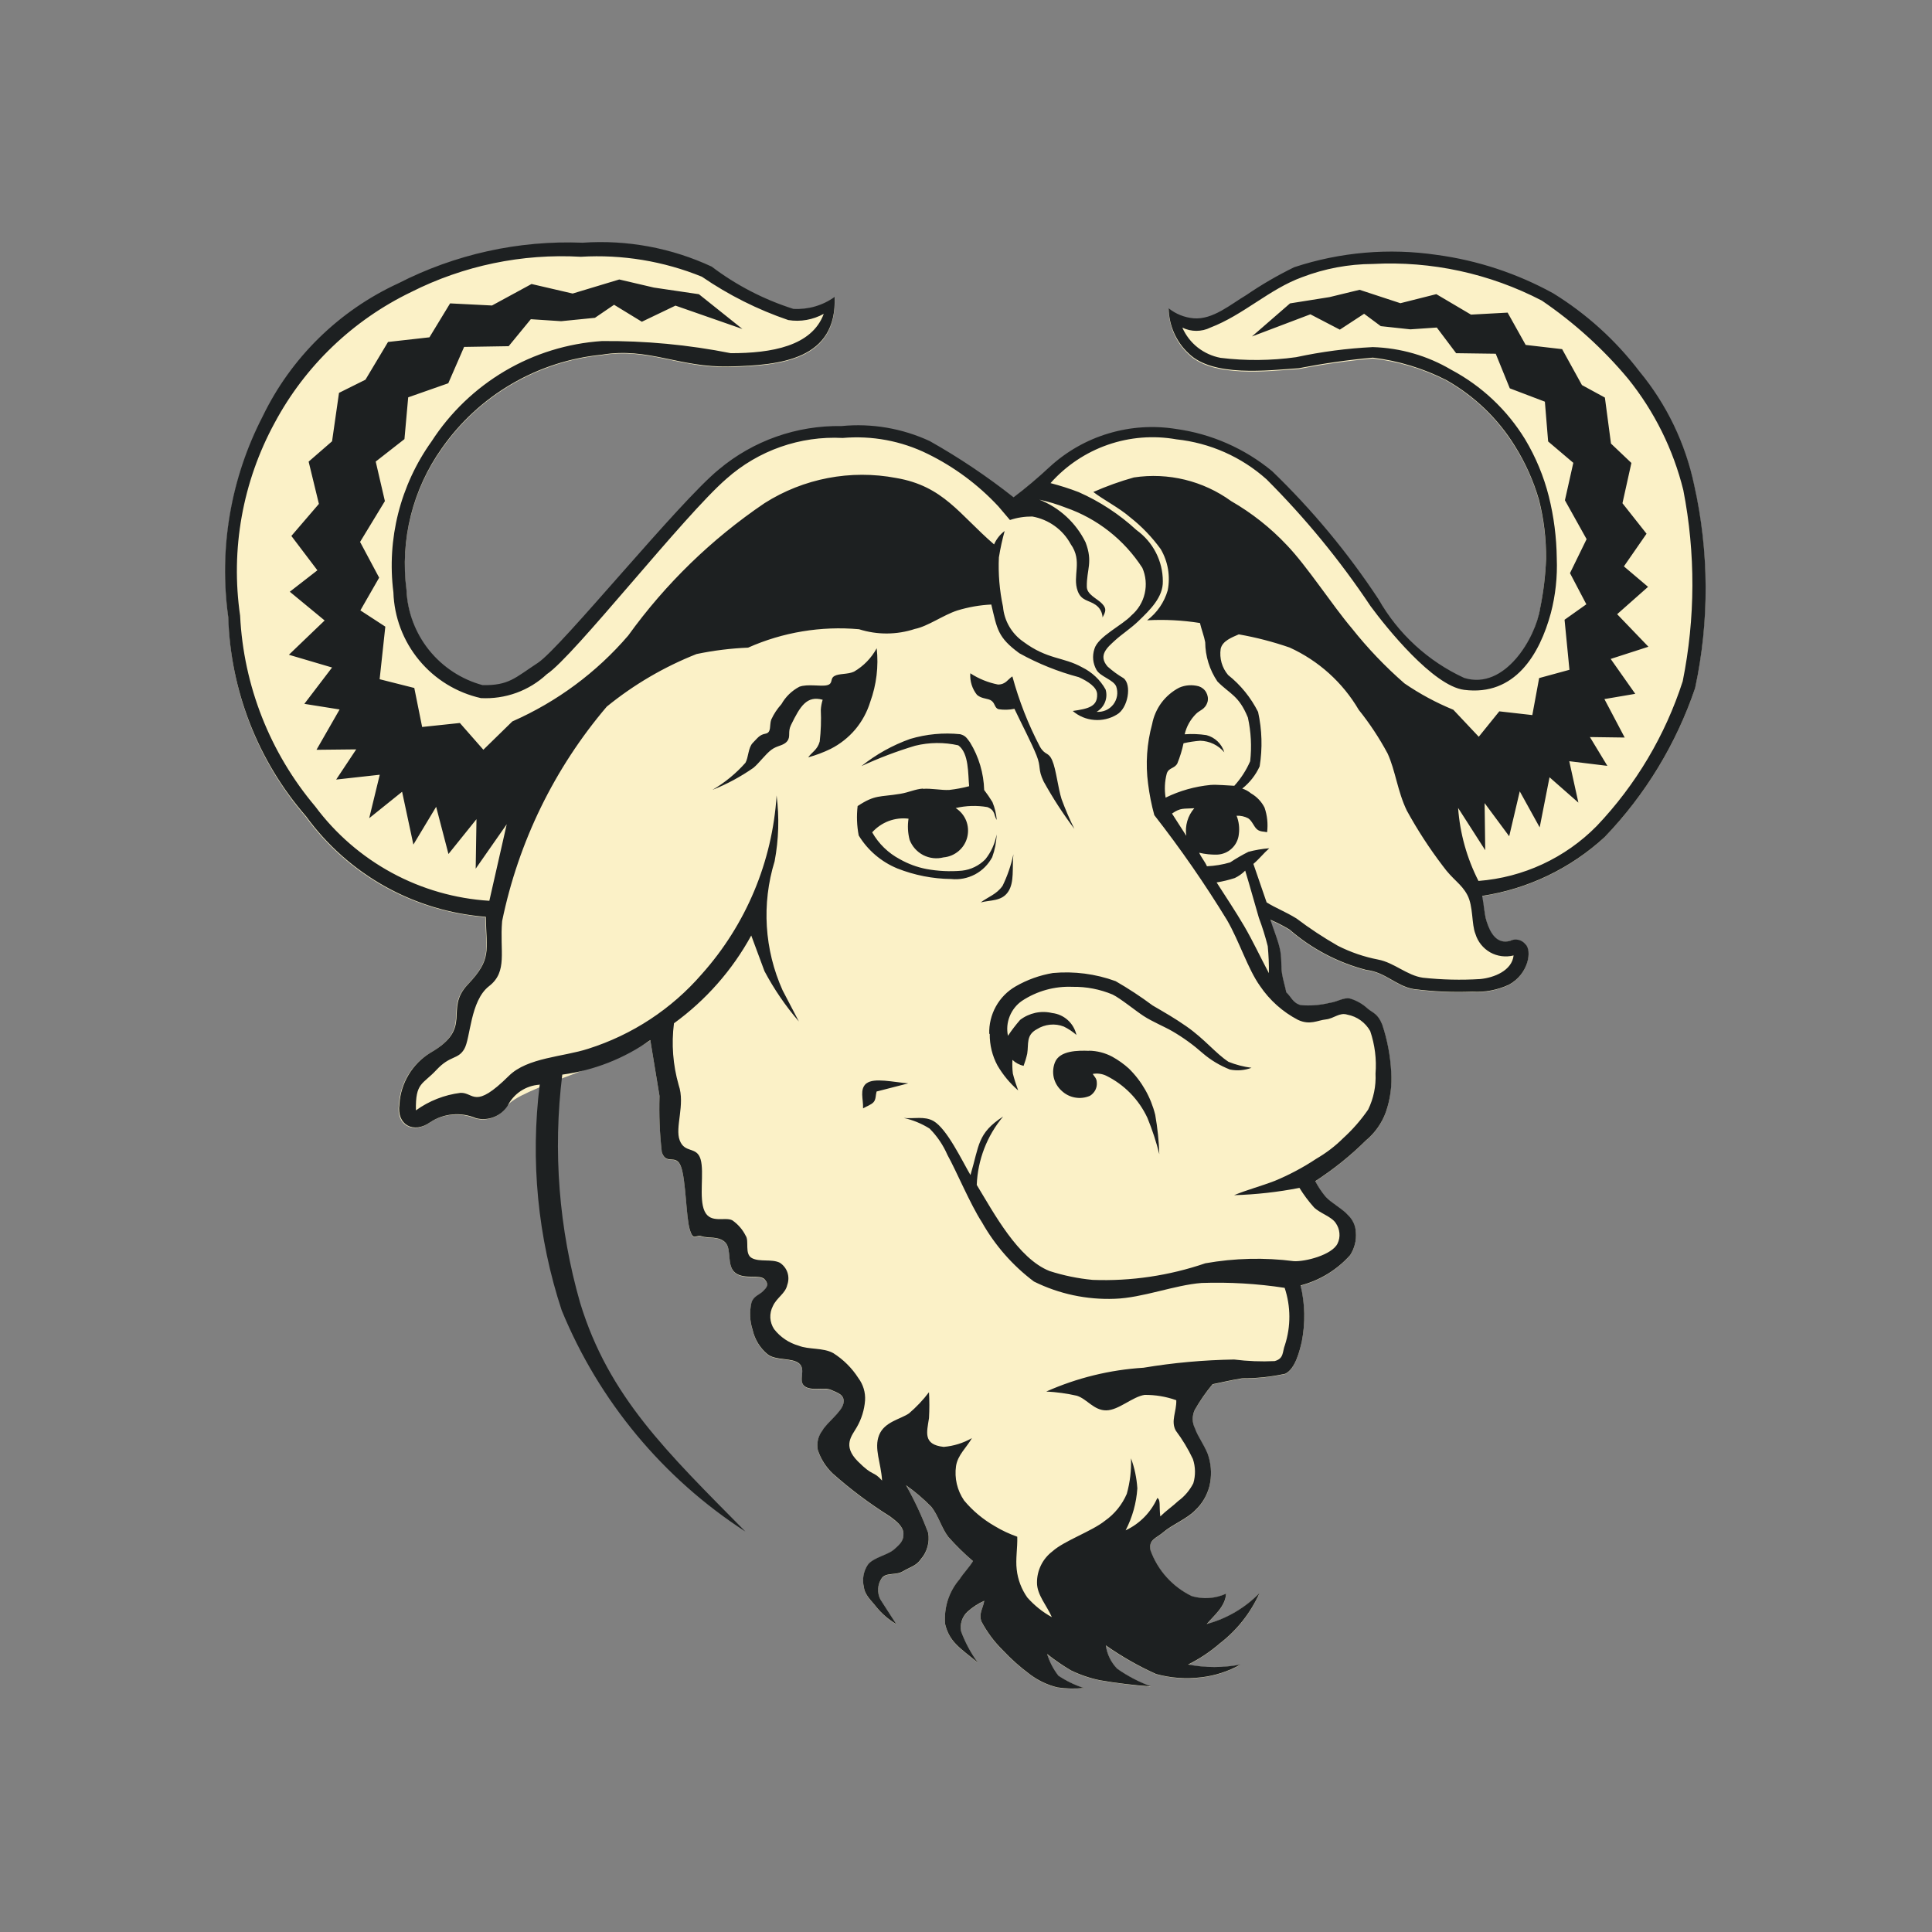 <svg viewBox="0 0 32 32" fill="none" xmlns="http://www.w3.org/2000/svg">
<rect x="0" y="0" width="32" height="32" fill="#808080" stroke="none"/>
<path d="M8.399 18.322C8.344 18.407 8.264 18.473 8.169 18.509C8.075 18.546 7.972 18.552 7.874 18.526C7.751 18.474 7.618 18.453 7.485 18.465C7.352 18.477 7.224 18.522 7.114 18.596C6.846 18.787 6.556 18.642 6.607 18.294C6.618 18.122 6.669 17.955 6.758 17.807C6.847 17.659 6.97 17.535 7.117 17.445C7.846 17.026 7.339 16.734 7.739 16.313C8.139 15.892 8.052 15.763 8.038 15.191C7.451 15.145 6.881 14.973 6.367 14.686C5.854 14.399 5.409 14.004 5.063 13.528C4.27 12.61 3.818 11.447 3.785 10.235C3.626 9.094 3.824 7.933 4.353 6.91C4.822 5.936 5.615 5.155 6.597 4.703C7.54 4.219 8.591 3.987 9.65 4.029C10.385 3.977 11.12 4.114 11.788 4.425C12.196 4.733 12.653 4.97 13.14 5.125C13.384 5.139 13.626 5.069 13.825 4.927C13.866 5.967 12.93 6.057 12.092 6.079C11.255 6.101 10.739 5.755 9.969 5.883C9.441 5.935 8.93 6.101 8.473 6.369C8.015 6.636 7.621 7 7.317 7.436C6.832 8.117 6.623 8.958 6.732 9.787C6.748 10.15 6.878 10.498 7.105 10.781C7.332 11.064 7.643 11.268 7.993 11.363C8.43 11.37 8.527 11.243 8.909 10.994C9.291 10.745 11.241 8.332 11.907 7.789C12.476 7.313 13.197 7.058 13.938 7.071C14.44 7.023 14.944 7.109 15.401 7.321C15.886 7.593 16.35 7.903 16.788 8.247C16.995 8.089 17.195 7.921 17.386 7.743C17.665 7.487 17.998 7.297 18.361 7.188C18.724 7.079 19.106 7.054 19.48 7.114C20.065 7.196 20.616 7.438 21.072 7.814C21.735 8.455 22.326 9.166 22.833 9.936C23.158 10.508 23.654 10.964 24.251 11.239C24.926 11.447 25.434 10.572 25.509 10.088C25.563 9.818 25.596 9.544 25.607 9.27C25.61 8.938 25.57 8.607 25.488 8.285C25.398 7.972 25.264 7.672 25.09 7.396C24.81 6.941 24.419 6.565 23.953 6.302C23.573 6.11 23.161 5.986 22.738 5.938C22.326 5.975 21.918 6.033 21.512 6.112C21.002 6.147 20.088 6.262 19.687 5.867C19.584 5.772 19.502 5.657 19.445 5.528C19.388 5.4 19.358 5.261 19.357 5.121C19.474 5.215 19.617 5.273 19.767 5.287C20.087 5.314 20.386 5.053 20.642 4.902C20.895 4.729 21.161 4.576 21.436 4.441C22.197 4.19 23.006 4.12 23.799 4.238C24.474 4.329 25.127 4.544 25.724 4.873C26.276 5.212 26.761 5.651 27.154 6.168C27.602 6.709 27.912 7.35 28.058 8.037C28.306 9.145 28.311 10.294 28.073 11.404C27.761 12.326 27.249 13.168 26.573 13.87C26.01 14.39 25.304 14.729 24.546 14.843C24.564 14.987 24.589 15.129 24.621 15.27C24.677 15.45 24.786 15.652 25.007 15.588C25.049 15.567 25.097 15.561 25.143 15.571C25.189 15.581 25.231 15.606 25.26 15.643C25.377 15.745 25.316 16.139 24.988 16.316C24.798 16.404 24.589 16.443 24.38 16.43C24.055 16.443 23.731 16.428 23.409 16.386C23.12 16.335 22.947 16.106 22.626 16.07C22.157 15.949 21.722 15.72 21.356 15.402C21.254 15.341 21.148 15.287 21.039 15.24C21.091 15.397 21.16 15.562 21.194 15.713C21.228 15.864 21.214 16.005 21.232 16.126C21.249 16.247 21.283 16.342 21.303 16.44C21.382 16.511 21.407 16.615 21.541 16.653C21.702 16.666 21.863 16.653 22.019 16.615C22.156 16.597 22.247 16.522 22.354 16.543C22.465 16.575 22.567 16.633 22.652 16.711C22.739 16.783 22.819 16.794 22.892 16.974C22.977 17.228 23.028 17.493 23.041 17.761C23.056 17.985 23.026 18.21 22.954 18.422C22.887 18.607 22.772 18.77 22.62 18.895C22.365 19.148 22.085 19.373 21.784 19.568C21.832 19.662 21.891 19.75 21.959 19.831C22.046 19.926 22.242 20.031 22.327 20.132C22.406 20.206 22.452 20.308 22.457 20.415C22.468 20.549 22.434 20.682 22.361 20.794C22.143 21.038 21.858 21.213 21.541 21.296C21.615 21.6 21.622 21.916 21.561 22.223C21.529 22.362 21.457 22.677 21.286 22.759C21.052 22.809 20.813 22.834 20.574 22.834C20.364 22.867 20.247 22.898 20.084 22.931C19.972 23.065 19.872 23.209 19.786 23.361C19.764 23.41 19.753 23.462 19.754 23.515C19.756 23.568 19.769 23.62 19.793 23.668C19.836 23.799 19.98 23.99 20.021 24.144C20.065 24.298 20.068 24.461 20.032 24.617C19.994 24.771 19.912 24.911 19.797 25.02C19.665 25.157 19.406 25.265 19.278 25.375C19.149 25.485 19.02 25.499 19.055 25.683C19.176 26.015 19.421 26.287 19.739 26.441C19.927 26.497 20.129 26.482 20.308 26.399C20.294 26.615 20.108 26.76 19.986 26.903C20.319 26.813 20.621 26.636 20.861 26.389C20.715 26.718 20.489 27.005 20.203 27.224C20.044 27.363 19.867 27.48 19.678 27.575C19.965 27.629 20.259 27.629 20.545 27.575C20.343 27.688 20.12 27.76 19.89 27.786C19.641 27.816 19.388 27.797 19.146 27.73C18.855 27.599 18.576 27.441 18.314 27.257C18.334 27.403 18.401 27.539 18.504 27.644C18.678 27.764 18.865 27.862 19.063 27.936C18.781 27.916 18.5 27.883 18.221 27.834C18.052 27.801 17.889 27.745 17.735 27.669C17.598 27.589 17.466 27.498 17.342 27.399C17.383 27.529 17.447 27.651 17.53 27.758C17.66 27.845 17.802 27.913 17.95 27.961C17.805 27.976 17.658 27.972 17.513 27.952C17.349 27.912 17.195 27.839 17.061 27.737C16.896 27.617 16.744 27.481 16.605 27.332C16.465 27.194 16.347 27.036 16.256 26.861C16.205 26.727 16.286 26.632 16.301 26.517C16.199 26.564 16.105 26.626 16.023 26.701C15.979 26.742 15.947 26.793 15.929 26.85C15.911 26.906 15.908 26.967 15.919 27.025C15.988 27.209 16.08 27.382 16.195 27.54C15.894 27.294 15.726 27.2 15.654 26.902C15.643 26.77 15.658 26.635 15.698 26.508C15.739 26.381 15.805 26.264 15.892 26.162C15.958 26.058 16.056 25.961 16.117 25.86C15.972 25.737 15.836 25.604 15.71 25.461C15.593 25.31 15.544 25.104 15.425 24.96C15.297 24.829 15.157 24.709 15.007 24.604C15.15 24.856 15.273 25.119 15.374 25.391C15.388 25.469 15.384 25.548 15.363 25.624C15.342 25.7 15.305 25.77 15.253 25.829C15.18 25.939 15.064 25.964 14.953 26.031C14.841 26.098 14.67 26.046 14.603 26.146C14.568 26.197 14.548 26.256 14.544 26.318C14.541 26.38 14.554 26.441 14.582 26.496L14.845 26.903C14.718 26.828 14.605 26.731 14.512 26.616C14.438 26.517 14.324 26.426 14.309 26.292C14.294 26.229 14.291 26.164 14.303 26.101C14.313 26.037 14.337 25.977 14.373 25.922C14.46 25.803 14.697 25.763 14.804 25.671C14.911 25.579 14.97 25.52 14.964 25.401C14.958 25.282 14.841 25.198 14.743 25.123C14.406 24.912 14.088 24.673 13.791 24.41C13.678 24.302 13.594 24.169 13.546 24.022C13.534 23.966 13.535 23.909 13.548 23.853C13.561 23.797 13.585 23.745 13.62 23.7C13.693 23.568 13.941 23.392 13.97 23.249C13.999 23.107 13.875 23.074 13.762 23.025C13.649 22.976 13.433 23.051 13.324 22.963C13.216 22.876 13.355 22.691 13.237 22.59C13.119 22.488 12.847 22.545 12.712 22.436C12.588 22.332 12.501 22.191 12.466 22.034C12.419 21.89 12.412 21.736 12.445 21.589C12.478 21.474 12.576 21.454 12.635 21.394C12.693 21.335 12.746 21.286 12.666 21.198C12.587 21.109 12.329 21.203 12.181 21.089C12.032 20.975 12.123 20.704 12.018 20.588C11.913 20.473 11.724 20.519 11.625 20.483C11.526 20.446 11.486 20.575 11.425 20.371C11.365 20.166 11.363 19.557 11.28 19.33C11.198 19.104 11.037 19.314 10.963 19.089C10.927 18.781 10.914 18.471 10.925 18.161L10.772 17.233C10.239 17.591 8.558 18.051 8.409 18.312" fill="#FBF1C7"/>
<path d="M16.545 9.226C16.532 9.502 16.555 9.779 16.613 10.05C16.623 10.165 16.658 10.276 16.716 10.376C16.774 10.475 16.852 10.561 16.947 10.627C17.351 10.928 17.61 10.878 17.922 11.052C18.086 11.132 18.223 11.26 18.312 11.42C18.333 11.489 18.329 11.564 18.302 11.631C18.275 11.698 18.226 11.754 18.163 11.79C18.216 11.794 18.268 11.785 18.317 11.764C18.365 11.743 18.407 11.71 18.44 11.668C18.472 11.626 18.493 11.577 18.502 11.525C18.51 11.473 18.505 11.419 18.488 11.37C18.442 11.258 18.225 11.208 18.161 11.095C18.132 11.043 18.113 10.986 18.107 10.927C18.101 10.867 18.108 10.807 18.126 10.751C18.182 10.544 18.591 10.356 18.739 10.194C18.85 10.099 18.928 9.972 18.96 9.83C18.993 9.688 18.979 9.539 18.921 9.406C18.621 8.941 18.174 8.589 17.652 8.408C17.51 8.352 17.364 8.308 17.215 8.276C17.549 8.408 17.822 8.66 17.98 8.982C18.106 9.31 17.997 9.433 18.001 9.717C18.001 9.85 18.176 9.915 18.254 9.999C18.332 10.083 18.315 10.126 18.262 10.226C18.26 10.185 18.249 10.145 18.229 10.109C18.21 10.073 18.182 10.043 18.148 10.019C18.034 9.938 17.911 9.955 17.85 9.789C17.757 9.536 17.937 9.297 17.734 9.012C17.669 8.893 17.579 8.79 17.468 8.711C17.358 8.632 17.232 8.579 17.098 8.555C16.972 8.554 16.847 8.573 16.728 8.613L16.536 8.387C16.202 8.028 15.805 7.733 15.364 7.517C14.928 7.302 14.442 7.212 13.958 7.254C13.252 7.217 12.561 7.46 12.033 7.929C11.326 8.541 9.502 10.875 9.058 11.166C8.912 11.302 8.74 11.408 8.552 11.476C8.364 11.544 8.165 11.573 7.966 11.563C7.564 11.473 7.204 11.252 6.942 10.935C6.679 10.618 6.529 10.222 6.516 9.811C6.404 8.928 6.63 8.035 7.148 7.311C7.456 6.834 7.872 6.435 8.361 6.146C8.851 5.857 9.401 5.687 9.969 5.649C10.685 5.643 11.401 5.71 12.104 5.85C12.779 5.85 13.447 5.734 13.644 5.198C13.465 5.297 13.258 5.334 13.056 5.301C12.548 5.128 12.067 4.886 11.625 4.583C10.99 4.325 10.305 4.212 9.621 4.253C8.648 4.197 7.678 4.399 6.808 4.838C5.845 5.303 5.053 6.061 4.549 7.004C4.018 7.979 3.817 9.099 3.977 10.197C4.034 11.359 4.472 12.469 5.222 13.358C5.56 13.812 5.993 14.187 6.491 14.457C6.989 14.727 7.54 14.885 8.105 14.92L8.393 13.652L7.879 14.388L7.892 13.568L7.428 14.145L7.224 13.363L6.847 13.989L6.66 13.114L6.115 13.552L6.29 12.832L5.568 12.912L5.9 12.412L5.242 12.419L5.625 11.751L5.041 11.658L5.5 11.056L4.785 10.845L5.377 10.277L4.8 9.801L5.257 9.446L4.826 8.877L5.282 8.346L5.112 7.646L5.5 7.309L5.615 6.507L6.053 6.289L6.427 5.664L7.113 5.587L7.455 5.025L8.149 5.06L8.804 4.704L9.485 4.862L10.257 4.629L10.83 4.763L11.576 4.873L12.297 5.449L11.188 5.062L10.631 5.329L10.171 5.048L9.854 5.264L9.294 5.32L8.792 5.287L8.425 5.734L7.687 5.746L7.425 6.348L6.761 6.581L6.699 7.273L6.223 7.645L6.375 8.3L5.964 8.976L6.28 9.568L5.969 10.11L6.382 10.379L6.288 11.25L6.862 11.395L6.992 12.041L7.617 11.975L8.006 12.418L8.486 11.949C9.224 11.624 9.88 11.139 10.405 10.527C11.023 9.669 11.787 8.927 12.663 8.334C13.31 7.923 14.09 7.774 14.844 7.917C15.627 8.051 15.889 8.521 16.465 9.017C16.503 8.929 16.564 8.852 16.64 8.795C16.601 8.937 16.569 9.081 16.546 9.226H16.545ZM20.627 14.418C20.576 14.47 20.517 14.512 20.452 14.543C20.354 14.575 20.253 14.599 20.151 14.616C20.302 14.852 20.462 15.091 20.607 15.338C20.752 15.586 20.878 15.858 21.017 16.119C21.019 15.97 21.012 15.82 20.998 15.672C20.958 15.513 20.909 15.356 20.851 15.202C20.789 14.993 20.712 14.709 20.623 14.415L20.627 14.418ZM20.575 13.061C20.628 13.078 20.678 13.105 20.721 13.141C20.817 13.196 20.895 13.278 20.945 13.377C20.99 13.508 21.004 13.647 20.987 13.784C20.938 13.771 20.871 13.78 20.82 13.736C20.768 13.693 20.739 13.595 20.673 13.553C20.614 13.522 20.548 13.508 20.482 13.511C20.52 13.608 20.533 13.713 20.519 13.817C20.51 13.907 20.469 13.991 20.403 14.053C20.338 14.115 20.252 14.151 20.162 14.155C20.061 14.158 19.96 14.147 19.862 14.124C19.897 14.202 19.957 14.27 19.991 14.348C20.121 14.342 20.25 14.321 20.375 14.284C20.472 14.22 20.573 14.161 20.677 14.109C20.79 14.079 20.906 14.059 21.023 14.05C20.924 14.138 20.858 14.226 20.76 14.309L20.979 14.946C21.134 15.043 21.28 15.094 21.474 15.213C21.692 15.378 21.92 15.528 22.157 15.664C22.369 15.772 22.595 15.849 22.828 15.894C23.091 15.944 23.305 16.157 23.567 16.194C23.883 16.228 24.201 16.236 24.518 16.216C24.747 16.194 25.043 16.076 25.07 15.825C24.939 15.858 24.8 15.84 24.682 15.774C24.565 15.707 24.477 15.598 24.438 15.469C24.372 15.309 24.404 15.014 24.304 14.824C24.203 14.634 24.064 14.574 23.896 14.341C23.675 14.051 23.477 13.746 23.302 13.427C23.149 13.114 23.112 12.76 22.983 12.48C22.846 12.225 22.686 11.982 22.505 11.757C22.239 11.303 21.839 10.943 21.36 10.725C21.085 10.63 20.804 10.557 20.518 10.507C20.403 10.558 20.246 10.615 20.218 10.748C20.207 10.825 20.212 10.903 20.233 10.977C20.254 11.052 20.291 11.12 20.341 11.18C20.549 11.345 20.718 11.554 20.838 11.792C20.903 12.088 20.912 12.393 20.864 12.693C20.799 12.836 20.7 12.962 20.577 13.06L20.575 13.061ZM19.305 13.212C19.539 13.097 19.792 13.026 20.052 13.001C20.162 12.993 20.333 13.011 20.444 13.015C20.553 12.895 20.642 12.757 20.707 12.608C20.734 12.366 20.721 12.122 20.669 11.885C20.518 11.515 20.372 11.499 20.164 11.287C20.034 11.095 19.964 10.869 19.962 10.637C19.945 10.541 19.898 10.419 19.875 10.319C19.585 10.273 19.292 10.258 19 10.274C19.164 10.15 19.284 9.976 19.341 9.778C19.387 9.544 19.346 9.301 19.225 9.095C19.082 8.898 18.913 8.721 18.721 8.57C18.539 8.411 18.279 8.28 18.109 8.149C18.327 8.053 18.551 7.972 18.781 7.908C19.349 7.822 19.927 7.963 20.392 8.3C20.734 8.497 21.044 8.742 21.314 9.029C21.65 9.379 22.066 10.024 22.39 10.406C22.652 10.736 22.944 11.042 23.262 11.319C23.516 11.493 23.787 11.639 24.072 11.756L24.493 12.203L24.833 11.782L25.38 11.844L25.493 11.231L25.995 11.094L25.914 10.265L26.275 10.009L26.004 9.493L26.279 8.93L25.92 8.286L26.059 7.666L25.642 7.312L25.588 6.653L25.007 6.432L24.774 5.859L24.118 5.85L23.798 5.425L23.36 5.455L22.87 5.402L22.594 5.197L22.192 5.46L21.704 5.206L20.736 5.573L21.367 5.025L22.021 4.921L22.519 4.8L23.195 5.022L23.79 4.872L24.364 5.211L24.971 5.178L25.27 5.713L25.874 5.783L26.202 6.378L26.582 6.585L26.683 7.347L27.021 7.668L26.873 8.335L27.272 8.84L26.897 9.381L27.297 9.72L26.785 10.173L27.303 10.712L26.678 10.914L27.085 11.492L26.574 11.579L26.91 12.216L26.334 12.208L26.623 12.685L25.992 12.608L26.143 13.294L25.665 12.874L25.502 13.704L25.172 13.107L24.997 13.851L24.59 13.302L24.6 14.082L24.151 13.382C24.181 13.803 24.296 14.214 24.488 14.591C25.229 14.534 25.926 14.211 26.448 13.68C27.096 12.998 27.582 12.179 27.871 11.284C28.081 10.239 28.085 9.164 27.881 8.118C27.714 7.444 27.402 6.814 26.966 6.273C26.552 5.777 26.071 5.342 25.538 4.979C24.675 4.53 23.708 4.32 22.738 4.372C22.337 4.374 21.941 4.448 21.567 4.591C21.027 4.787 20.596 5.216 20.047 5.426C19.975 5.462 19.895 5.48 19.815 5.48C19.735 5.48 19.655 5.462 19.583 5.426C19.64 5.555 19.727 5.668 19.837 5.755C19.948 5.842 20.078 5.901 20.216 5.927C20.632 5.978 21.053 5.974 21.468 5.916C21.886 5.826 22.31 5.77 22.738 5.749C23.195 5.763 23.642 5.891 24.036 6.124C24.54 6.392 24.963 6.79 25.261 7.277C25.437 7.571 25.569 7.889 25.653 8.221C25.737 8.557 25.781 8.902 25.785 9.248C25.797 9.554 25.764 9.859 25.687 10.154C25.502 10.838 25.092 11.533 24.251 11.426C23.737 11.361 22.961 10.394 22.701 10.04C22.197 9.284 21.62 8.581 20.978 7.939C20.562 7.567 20.041 7.336 19.486 7.277C19.105 7.209 18.713 7.24 18.348 7.367C17.983 7.494 17.656 7.713 17.4 8.002C17.558 8.043 17.713 8.092 17.866 8.151C18.217 8.306 18.541 8.519 18.823 8.779C18.958 8.876 19.068 9.003 19.144 9.15C19.22 9.297 19.26 9.461 19.26 9.626C19.267 9.889 19.051 10.1 18.853 10.29C18.732 10.406 18.572 10.512 18.474 10.602C18.343 10.722 18.182 10.852 18.345 11.04C18.426 11.112 18.514 11.177 18.608 11.232C18.75 11.338 18.685 11.733 18.496 11.837C18.384 11.905 18.253 11.935 18.123 11.924C17.992 11.914 17.868 11.862 17.768 11.776C18.02 11.739 18.179 11.706 18.172 11.501C18.172 11.382 18.017 11.283 17.868 11.216C17.525 11.125 17.194 10.992 16.884 10.82C16.524 10.557 16.516 10.419 16.419 10.013C16.227 10.022 16.037 10.056 15.854 10.112C15.622 10.188 15.366 10.375 15.154 10.417C14.854 10.516 14.53 10.518 14.228 10.422C13.6 10.366 12.967 10.471 12.391 10.727C12.104 10.739 11.818 10.774 11.537 10.833C11 11.045 10.498 11.339 10.05 11.704C9.183 12.723 8.587 13.944 8.317 15.255C8.273 15.754 8.415 16.091 8.1 16.334C7.785 16.578 7.795 17.202 7.688 17.378C7.582 17.554 7.458 17.475 7.229 17.721C7 17.967 6.879 17.926 6.889 18.391C7.107 18.234 7.361 18.134 7.628 18.101C7.852 18.093 7.855 18.388 8.429 17.819C8.737 17.515 9.328 17.506 9.742 17.371C10.472 17.14 11.124 16.712 11.625 16.133C12.357 15.313 12.793 14.271 12.863 13.175C12.909 13.538 12.898 13.906 12.83 14.266C12.613 14.97 12.66 15.73 12.962 16.402L13.232 16.919C13.012 16.663 12.82 16.383 12.662 16.085L12.443 15.495C12.129 16.069 11.692 16.565 11.163 16.949C11.119 17.292 11.146 17.64 11.241 17.972C11.353 18.299 11.174 18.672 11.259 18.89C11.344 19.108 11.54 18.983 11.604 19.201C11.668 19.419 11.571 19.849 11.67 20.061C11.768 20.273 12.013 20.148 12.131 20.213C12.224 20.278 12.3 20.365 12.35 20.466C12.414 20.553 12.326 20.769 12.454 20.838C12.583 20.907 12.784 20.848 12.917 20.915C12.976 20.954 13.021 21.011 13.043 21.078C13.065 21.145 13.063 21.218 13.039 21.284C13.008 21.427 12.864 21.492 12.801 21.634C12.77 21.693 12.756 21.76 12.759 21.827C12.763 21.893 12.784 21.958 12.821 22.014C12.924 22.147 13.067 22.243 13.229 22.289C13.395 22.356 13.629 22.318 13.8 22.411C13.968 22.517 14.11 22.658 14.217 22.825C14.297 22.932 14.337 23.064 14.328 23.197C14.316 23.353 14.269 23.504 14.191 23.639C14.114 23.776 13.947 23.942 14.209 24.205C14.47 24.467 14.46 24.354 14.61 24.523C14.593 24.229 14.472 23.991 14.561 23.769C14.649 23.548 14.916 23.507 15.056 23.41C15.178 23.305 15.29 23.188 15.387 23.059C15.395 23.203 15.395 23.346 15.387 23.489C15.352 23.722 15.283 23.927 15.63 23.965C15.795 23.951 15.954 23.902 16.098 23.82C16.011 23.974 15.863 24.098 15.835 24.282C15.806 24.482 15.854 24.685 15.968 24.852C16.11 25.023 16.283 25.167 16.477 25.278C16.594 25.349 16.719 25.407 16.849 25.453C16.855 25.634 16.819 25.826 16.84 25.996C16.858 26.163 16.919 26.322 17.015 26.459C17.131 26.59 17.268 26.701 17.422 26.785C17.34 26.595 17.174 26.414 17.176 26.214C17.175 26.113 17.198 26.014 17.243 25.923C17.287 25.833 17.353 25.755 17.433 25.694C17.628 25.519 18.086 25.362 18.301 25.189C18.461 25.077 18.586 24.922 18.663 24.743C18.717 24.551 18.74 24.353 18.733 24.154C18.792 24.314 18.827 24.482 18.838 24.652C18.822 24.895 18.756 25.131 18.644 25.347C18.878 25.238 19.065 25.047 19.169 24.811C19.226 24.845 19.197 24.938 19.218 25.117C19.314 25.022 19.421 24.95 19.517 24.86C19.621 24.784 19.706 24.683 19.765 24.568C19.804 24.437 19.802 24.296 19.758 24.166C19.68 24 19.585 23.843 19.475 23.696C19.387 23.537 19.489 23.382 19.483 23.192C19.315 23.132 19.137 23.102 18.958 23.104C18.758 23.133 18.529 23.358 18.324 23.36C18.119 23.363 18.005 23.172 17.837 23.118C17.67 23.08 17.5 23.057 17.33 23.048C17.839 22.822 18.384 22.688 18.94 22.654C19.436 22.571 19.938 22.526 20.441 22.518C20.664 22.546 20.889 22.555 21.113 22.544C21.27 22.5 21.237 22.392 21.283 22.276C21.382 21.968 21.38 21.637 21.278 21.331C20.823 21.261 20.363 21.234 19.902 21.25C19.455 21.284 18.925 21.497 18.464 21.512C18.001 21.53 17.54 21.432 17.125 21.226C16.772 20.961 16.479 20.626 16.262 20.241C16.074 19.953 15.837 19.388 15.693 19.13C15.622 18.967 15.522 18.818 15.396 18.692C15.265 18.61 15.121 18.55 14.969 18.517C15.134 18.534 15.312 18.482 15.462 18.568C15.686 18.697 15.937 19.23 16.074 19.462C16.222 18.966 16.187 18.772 16.615 18.493C16.348 18.812 16.194 19.21 16.178 19.626C16.464 20.096 16.862 20.845 17.383 21.052C17.616 21.127 17.855 21.176 18.098 21.199C18.732 21.223 19.364 21.129 19.964 20.924C20.449 20.838 20.944 20.826 21.432 20.889C21.62 20.899 22.062 20.786 22.154 20.597C22.18 20.544 22.191 20.484 22.185 20.424C22.18 20.365 22.159 20.308 22.125 20.259C22.054 20.149 21.863 20.097 21.763 19.997C21.674 19.897 21.593 19.789 21.523 19.675C21.166 19.745 20.803 19.785 20.44 19.796C20.665 19.703 20.877 19.65 21.114 19.559C21.355 19.459 21.586 19.336 21.803 19.192C21.966 19.097 22.116 18.983 22.249 18.85C22.404 18.709 22.542 18.551 22.661 18.378C22.751 18.193 22.793 17.988 22.783 17.782C22.802 17.544 22.772 17.305 22.695 17.078C22.656 17.008 22.601 16.947 22.536 16.9C22.471 16.853 22.396 16.821 22.317 16.806C22.185 16.764 22.096 16.87 21.96 16.885C21.823 16.899 21.697 16.985 21.498 16.892C21.245 16.76 21.029 16.567 20.869 16.33C20.669 16.05 20.527 15.591 20.323 15.239C19.955 14.637 19.553 14.057 19.119 13.501C19.072 13.331 19.038 13.157 19.016 12.982C18.972 12.651 18.995 12.315 19.083 11.993C19.107 11.866 19.16 11.745 19.237 11.64C19.315 11.536 19.415 11.45 19.531 11.39C19.633 11.345 19.747 11.338 19.855 11.367C19.907 11.384 19.951 11.419 19.978 11.467C20.005 11.515 20.014 11.571 20.001 11.624C19.962 11.755 19.87 11.76 19.808 11.826C19.716 11.919 19.651 12.035 19.622 12.162C19.742 12.153 19.863 12.158 19.982 12.176C20.052 12.194 20.116 12.23 20.168 12.28C20.22 12.33 20.258 12.393 20.279 12.461C20.23 12.403 20.169 12.355 20.1 12.322C20.031 12.289 19.956 12.271 19.88 12.269C19.787 12.276 19.694 12.29 19.603 12.311C19.579 12.425 19.544 12.538 19.5 12.646C19.451 12.734 19.357 12.712 19.325 12.813C19.291 12.943 19.285 13.079 19.306 13.211L19.305 13.212ZM19.783 13.387C19.601 13.399 19.557 13.375 19.412 13.475L19.649 13.844C19.636 13.762 19.642 13.679 19.665 13.6C19.688 13.52 19.728 13.447 19.783 13.385V13.387ZM13.595 11.76C13.598 11.702 13.609 11.645 13.626 11.59C13.364 11.519 13.256 11.691 13.101 12.009C13.043 12.128 13.101 12.199 13.038 12.277C12.975 12.355 12.876 12.344 12.776 12.419C12.675 12.495 12.574 12.639 12.48 12.717C12.268 12.865 12.04 12.988 11.8 13.083C12.005 12.963 12.19 12.812 12.347 12.634C12.398 12.546 12.391 12.383 12.469 12.304C12.548 12.225 12.577 12.171 12.679 12.152C12.782 12.133 12.741 12.013 12.774 11.919C12.817 11.825 12.874 11.739 12.943 11.663C13.012 11.54 13.115 11.441 13.239 11.375C13.378 11.323 13.594 11.375 13.699 11.349C13.804 11.324 13.743 11.243 13.819 11.198C13.896 11.152 14.044 11.173 14.146 11.124C14.304 11.032 14.434 10.898 14.521 10.737C14.554 11.037 14.517 11.341 14.414 11.625C14.363 11.792 14.278 11.948 14.166 12.082C14.053 12.215 13.914 12.325 13.758 12.404C13.639 12.462 13.514 12.509 13.386 12.544C13.449 12.456 13.54 12.419 13.577 12.281C13.597 12.107 13.603 11.931 13.595 11.756V11.76ZM15.284 13.066C15.422 13.054 15.591 13.091 15.722 13.084C15.833 13.071 15.943 13.051 16.052 13.022C16.032 12.829 16.052 12.474 15.872 12.345C15.637 12.292 15.392 12.294 15.157 12.352C14.853 12.443 14.556 12.556 14.268 12.689C14.51 12.495 14.783 12.343 15.075 12.239C15.344 12.159 15.626 12.132 15.905 12.161C15.992 12.185 16.012 12.222 16.067 12.297C16.212 12.534 16.293 12.806 16.301 13.085C16.35 13.149 16.396 13.216 16.438 13.285C16.477 13.379 16.501 13.479 16.509 13.581C16.46 13.51 16.49 13.421 16.354 13.368C16.18 13.338 16.002 13.343 15.829 13.384C15.908 13.434 15.968 13.507 16.003 13.593C16.037 13.68 16.043 13.775 16.021 13.865C15.999 13.955 15.949 14.036 15.878 14.096C15.807 14.156 15.72 14.193 15.627 14.201C15.514 14.23 15.395 14.216 15.291 14.163C15.188 14.109 15.107 14.019 15.066 13.91C15.036 13.795 15.03 13.676 15.048 13.56C14.937 13.546 14.824 13.56 14.719 13.599C14.614 13.639 14.521 13.703 14.446 13.786C14.553 13.975 14.712 14.129 14.904 14.231C15.04 14.308 15.188 14.363 15.341 14.393C15.536 14.429 15.735 14.439 15.933 14.421C16.08 14.405 16.217 14.338 16.321 14.232C16.416 14.113 16.48 13.972 16.507 13.821C16.503 13.95 16.478 14.077 16.434 14.198C16.369 14.319 16.27 14.419 16.149 14.483C16.027 14.547 15.89 14.574 15.753 14.559C15.448 14.556 15.146 14.496 14.862 14.384C14.596 14.274 14.372 14.083 14.223 13.838C14.192 13.677 14.186 13.513 14.205 13.351C14.496 13.158 14.567 13.205 14.911 13.148C15.054 13.125 15.153 13.071 15.29 13.061L15.284 13.066ZM16.072 11.152C16.211 11.243 16.367 11.306 16.53 11.338C16.659 11.338 16.692 11.251 16.768 11.203C16.878 11.607 17.031 11.999 17.226 12.37C17.313 12.518 17.365 12.448 17.429 12.597C17.493 12.746 17.523 13.047 17.583 13.236C17.645 13.404 17.715 13.569 17.795 13.729C17.607 13.479 17.436 13.216 17.285 12.942C17.185 12.731 17.249 12.713 17.168 12.511C17.088 12.31 16.924 11.997 16.802 11.74C16.716 11.758 16.627 11.76 16.54 11.747C16.473 11.726 16.486 11.659 16.427 11.61C16.367 11.561 16.266 11.582 16.182 11.509C16.102 11.409 16.063 11.283 16.071 11.155L16.072 11.152ZM14.353 17.944C14.474 17.846 14.8 17.924 15.044 17.944L14.519 18.079C14.502 18.139 14.51 18.208 14.47 18.254C14.429 18.3 14.354 18.323 14.295 18.358C14.301 18.201 14.232 18.041 14.352 17.942L14.353 17.944ZM16.605 14.674C16.686 14.507 16.747 14.331 16.785 14.149C16.761 14.37 16.806 14.612 16.697 14.772C16.589 14.932 16.401 14.905 16.244 14.947C16.366 14.855 16.507 14.813 16.604 14.674H16.605ZM16.385 17.124C16.38 16.966 16.418 16.809 16.495 16.67C16.572 16.531 16.685 16.416 16.823 16.337C17.014 16.227 17.223 16.152 17.44 16.116C17.792 16.084 18.146 16.13 18.478 16.251C18.69 16.373 18.894 16.507 19.09 16.653C19.3 16.776 19.448 16.859 19.648 16.998C19.954 17.211 20.133 17.446 20.348 17.587C20.47 17.636 20.598 17.669 20.729 17.686C20.615 17.729 20.491 17.739 20.372 17.715C20.209 17.651 20.057 17.561 19.924 17.447C19.767 17.308 19.598 17.185 19.417 17.08C19.29 17.006 19.082 16.92 18.943 16.829C18.803 16.738 18.562 16.539 18.429 16.473C18.219 16.385 17.993 16.341 17.765 16.345C17.467 16.332 17.174 16.414 16.926 16.578C16.835 16.641 16.765 16.73 16.724 16.832C16.682 16.935 16.672 17.048 16.695 17.156C16.756 17.064 16.823 16.977 16.896 16.893C16.97 16.836 17.057 16.796 17.148 16.776C17.24 16.756 17.336 16.757 17.427 16.779C17.524 16.79 17.614 16.831 17.686 16.896C17.758 16.961 17.808 17.047 17.829 17.142C17.766 17.087 17.696 17.04 17.62 17.003C17.548 16.975 17.47 16.964 17.392 16.972C17.315 16.98 17.24 17.005 17.174 17.047C16.991 17.145 17.04 17.29 17.014 17.452C16.999 17.52 16.978 17.588 16.954 17.654C16.884 17.638 16.821 17.604 16.769 17.555C16.765 17.631 16.767 17.706 16.776 17.782C16.8 17.876 16.83 17.969 16.864 18.061C16.728 17.943 16.613 17.804 16.522 17.649C16.435 17.488 16.391 17.308 16.393 17.124H16.385ZM18.038 17.403C18.172 17.405 18.303 17.439 18.422 17.502C18.521 17.557 18.613 17.622 18.697 17.698C18.911 17.908 19.062 18.174 19.134 18.465C19.172 18.68 19.195 18.898 19.202 19.117C19.151 18.912 19.085 18.711 19.005 18.516C18.863 18.211 18.621 17.964 18.32 17.816C18.251 17.784 18.174 17.774 18.099 17.788C18.124 17.829 18.165 17.863 18.166 17.923C18.171 17.968 18.163 18.013 18.143 18.053C18.122 18.093 18.091 18.127 18.053 18.15C17.974 18.184 17.887 18.194 17.803 18.178C17.718 18.163 17.641 18.122 17.579 18.062C17.516 18.004 17.472 17.928 17.453 17.845C17.435 17.761 17.442 17.674 17.474 17.594C17.554 17.398 17.858 17.398 18.038 17.405V17.403ZM8.933 17.966C8.822 17.974 8.716 18.01 8.624 18.071C8.531 18.133 8.457 18.217 8.408 18.316C8.353 18.401 8.272 18.467 8.178 18.503C8.084 18.54 7.98 18.546 7.883 18.52C7.76 18.468 7.626 18.447 7.494 18.459C7.361 18.471 7.233 18.516 7.122 18.59C6.854 18.781 6.565 18.636 6.616 18.289C6.626 18.117 6.678 17.95 6.767 17.802C6.855 17.654 6.979 17.529 7.126 17.439C7.854 17.02 7.348 16.729 7.747 16.308C8.146 15.887 8.058 15.758 8.046 15.185C7.46 15.14 6.89 14.968 6.376 14.681C5.863 14.394 5.417 13.999 5.071 13.523C4.273 12.606 3.817 11.44 3.781 10.225C3.622 9.085 3.821 7.923 4.349 6.9C4.819 5.925 5.614 5.145 6.597 4.693C7.54 4.21 8.591 3.978 9.65 4.02C10.385 3.969 11.12 4.105 11.788 4.416C12.195 4.724 12.652 4.961 13.14 5.116C13.384 5.13 13.625 5.061 13.824 4.918C13.865 5.958 12.929 6.049 12.091 6.07C11.252 6.092 10.738 5.746 9.967 5.875C9.44 5.927 8.93 6.092 8.473 6.36C8.015 6.627 7.622 6.991 7.318 7.425C6.834 8.106 6.624 8.944 6.733 9.773C6.748 10.135 6.879 10.483 7.105 10.766C7.332 11.049 7.643 11.253 7.993 11.348C8.43 11.355 8.527 11.229 8.909 10.979C9.291 10.73 11.241 8.318 11.907 7.775C12.475 7.299 13.196 7.044 13.938 7.057C14.438 7.008 14.943 7.094 15.4 7.306C15.886 7.58 16.35 7.891 16.788 8.237C16.996 8.08 17.195 7.911 17.386 7.733C17.665 7.477 17.998 7.287 18.361 7.179C18.724 7.07 19.106 7.045 19.48 7.105C20.065 7.186 20.616 7.428 21.072 7.805C21.735 8.445 22.326 9.156 22.834 9.927C23.159 10.499 23.655 10.954 24.252 11.229C24.927 11.437 25.434 10.563 25.509 10.078C25.564 9.809 25.597 9.537 25.608 9.262C25.611 8.931 25.572 8.6 25.49 8.278C25.399 7.965 25.265 7.665 25.092 7.389C24.812 6.934 24.42 6.558 23.955 6.295C23.574 6.101 23.162 5.975 22.738 5.924C22.326 5.961 21.918 6.02 21.512 6.099C21.002 6.134 20.089 6.249 19.688 5.854C19.585 5.759 19.503 5.643 19.446 5.515C19.389 5.386 19.359 5.248 19.357 5.107C19.475 5.201 19.618 5.258 19.768 5.272C20.088 5.3 20.387 5.038 20.643 4.887C20.896 4.714 21.161 4.56 21.436 4.426C22.197 4.175 23.006 4.105 23.799 4.222C24.474 4.313 25.127 4.529 25.724 4.857C26.276 5.197 26.761 5.636 27.154 6.152C27.604 6.696 27.915 7.342 28.061 8.033C28.309 9.141 28.314 10.289 28.076 11.399C27.763 12.322 27.252 13.164 26.577 13.866C26.013 14.385 25.307 14.724 24.55 14.839C24.579 14.994 24.585 15.138 24.624 15.265C24.681 15.445 24.788 15.646 25.011 15.584C25.053 15.562 25.101 15.556 25.147 15.566C25.193 15.576 25.234 15.601 25.264 15.638C25.38 15.74 25.319 16.134 24.991 16.311C24.8 16.399 24.591 16.438 24.383 16.425C24.058 16.438 23.733 16.423 23.411 16.381C23.122 16.33 22.949 16.102 22.629 16.065C22.159 15.943 21.724 15.714 21.358 15.396C21.257 15.335 21.151 15.281 21.042 15.234C21.093 15.392 21.162 15.556 21.197 15.708C21.232 15.859 21.216 16 21.234 16.122C21.253 16.243 21.286 16.337 21.305 16.436C21.385 16.507 21.41 16.611 21.543 16.648C21.703 16.662 21.865 16.649 22.021 16.611C22.157 16.592 22.249 16.519 22.356 16.538C22.467 16.57 22.569 16.628 22.654 16.707C22.742 16.779 22.821 16.789 22.894 16.97C22.979 17.224 23.029 17.489 23.043 17.757C23.058 17.981 23.028 18.205 22.955 18.418C22.889 18.602 22.773 18.766 22.622 18.891C22.367 19.144 22.086 19.369 21.785 19.564C21.833 19.657 21.892 19.745 21.96 19.826C22.047 19.921 22.243 20.027 22.328 20.127C22.406 20.201 22.453 20.302 22.457 20.41C22.469 20.544 22.435 20.677 22.362 20.79C22.144 21.034 21.859 21.208 21.542 21.291C21.616 21.595 21.622 21.912 21.562 22.219C21.53 22.358 21.458 22.673 21.287 22.754C21.053 22.805 20.814 22.83 20.575 22.829C20.365 22.863 20.248 22.894 20.084 22.927C19.973 23.06 19.873 23.204 19.787 23.356C19.765 23.404 19.754 23.457 19.755 23.51C19.756 23.563 19.77 23.615 19.794 23.662C19.837 23.794 19.982 23.985 20.022 24.138C20.066 24.293 20.069 24.456 20.033 24.612C19.994 24.766 19.913 24.906 19.797 25.015C19.666 25.152 19.407 25.259 19.279 25.37C19.15 25.482 19.021 25.495 19.056 25.678C19.176 26.011 19.422 26.283 19.74 26.437C19.928 26.492 20.13 26.478 20.308 26.396C20.295 26.611 20.109 26.756 19.987 26.899C20.32 26.809 20.622 26.632 20.862 26.385C20.715 26.714 20.489 27.001 20.204 27.22C20.045 27.358 19.868 27.476 19.679 27.57C19.966 27.625 20.26 27.625 20.547 27.57C20.345 27.684 20.122 27.756 19.892 27.782C19.643 27.812 19.39 27.794 19.148 27.727C18.856 27.596 18.578 27.437 18.316 27.253C18.336 27.399 18.402 27.535 18.505 27.64C18.678 27.761 18.866 27.859 19.064 27.932C18.782 27.913 18.501 27.879 18.222 27.831C18.053 27.797 17.89 27.741 17.736 27.666C17.599 27.585 17.467 27.494 17.343 27.395C17.384 27.525 17.447 27.647 17.531 27.755C17.662 27.842 17.803 27.91 17.952 27.959C17.806 27.973 17.66 27.97 17.515 27.949C17.351 27.909 17.197 27.836 17.062 27.735C16.898 27.614 16.745 27.478 16.606 27.329C16.466 27.191 16.348 27.032 16.256 26.858C16.206 26.723 16.287 26.629 16.302 26.514C16.2 26.56 16.106 26.622 16.023 26.697C15.979 26.738 15.947 26.789 15.929 26.846C15.911 26.903 15.908 26.963 15.919 27.021C15.987 27.205 16.08 27.378 16.195 27.537C15.894 27.291 15.726 27.196 15.654 26.899C15.643 26.766 15.658 26.632 15.698 26.505C15.739 26.378 15.805 26.26 15.892 26.159C15.958 26.055 16.056 25.957 16.116 25.857C15.971 25.734 15.835 25.6 15.709 25.458C15.592 25.306 15.543 25.101 15.424 24.956C15.296 24.825 15.156 24.706 15.006 24.6C15.149 24.853 15.272 25.116 15.373 25.388C15.387 25.465 15.383 25.545 15.362 25.62C15.341 25.696 15.304 25.766 15.252 25.825C15.179 25.936 15.063 25.96 14.953 26.027C14.842 26.095 14.669 26.041 14.603 26.142C14.568 26.193 14.548 26.253 14.545 26.314C14.541 26.376 14.554 26.437 14.582 26.492L14.845 26.9C14.718 26.825 14.605 26.728 14.512 26.613C14.437 26.514 14.324 26.422 14.309 26.288C14.293 26.225 14.291 26.16 14.302 26.097C14.313 26.033 14.337 25.972 14.373 25.918C14.46 25.799 14.697 25.759 14.804 25.667C14.911 25.575 14.97 25.516 14.964 25.397C14.958 25.278 14.842 25.193 14.743 25.118C14.406 24.907 14.088 24.669 13.791 24.405C13.679 24.298 13.595 24.165 13.546 24.018C13.534 23.962 13.536 23.904 13.548 23.849C13.561 23.793 13.585 23.741 13.62 23.696C13.693 23.564 13.941 23.388 13.97 23.245C13.999 23.102 13.875 23.07 13.762 23.02C13.649 22.97 13.434 23.046 13.324 22.958C13.215 22.87 13.355 22.686 13.237 22.584C13.119 22.483 12.847 22.54 12.712 22.43C12.588 22.327 12.501 22.185 12.466 22.028C12.419 21.884 12.412 21.73 12.445 21.582C12.477 21.468 12.575 21.449 12.635 21.389C12.694 21.33 12.746 21.281 12.666 21.191C12.587 21.102 12.329 21.197 12.18 21.083C12.031 20.969 12.122 20.698 12.017 20.583C11.912 20.469 11.723 20.513 11.624 20.477C11.525 20.44 11.486 20.569 11.425 20.365C11.363 20.162 11.362 19.552 11.28 19.325C11.199 19.098 11.037 19.31 10.962 19.084C10.926 18.775 10.914 18.465 10.924 18.155L10.771 17.227C10.338 17.533 9.838 17.729 9.313 17.799C9.156 19.066 9.257 20.352 9.609 21.58C10.084 23.135 11.047 24.051 12.346 25.367C10.982 24.484 9.92 23.206 9.303 21.702C8.906 20.497 8.783 19.219 8.94 17.96" fill="#1D2021"/>
</svg>
